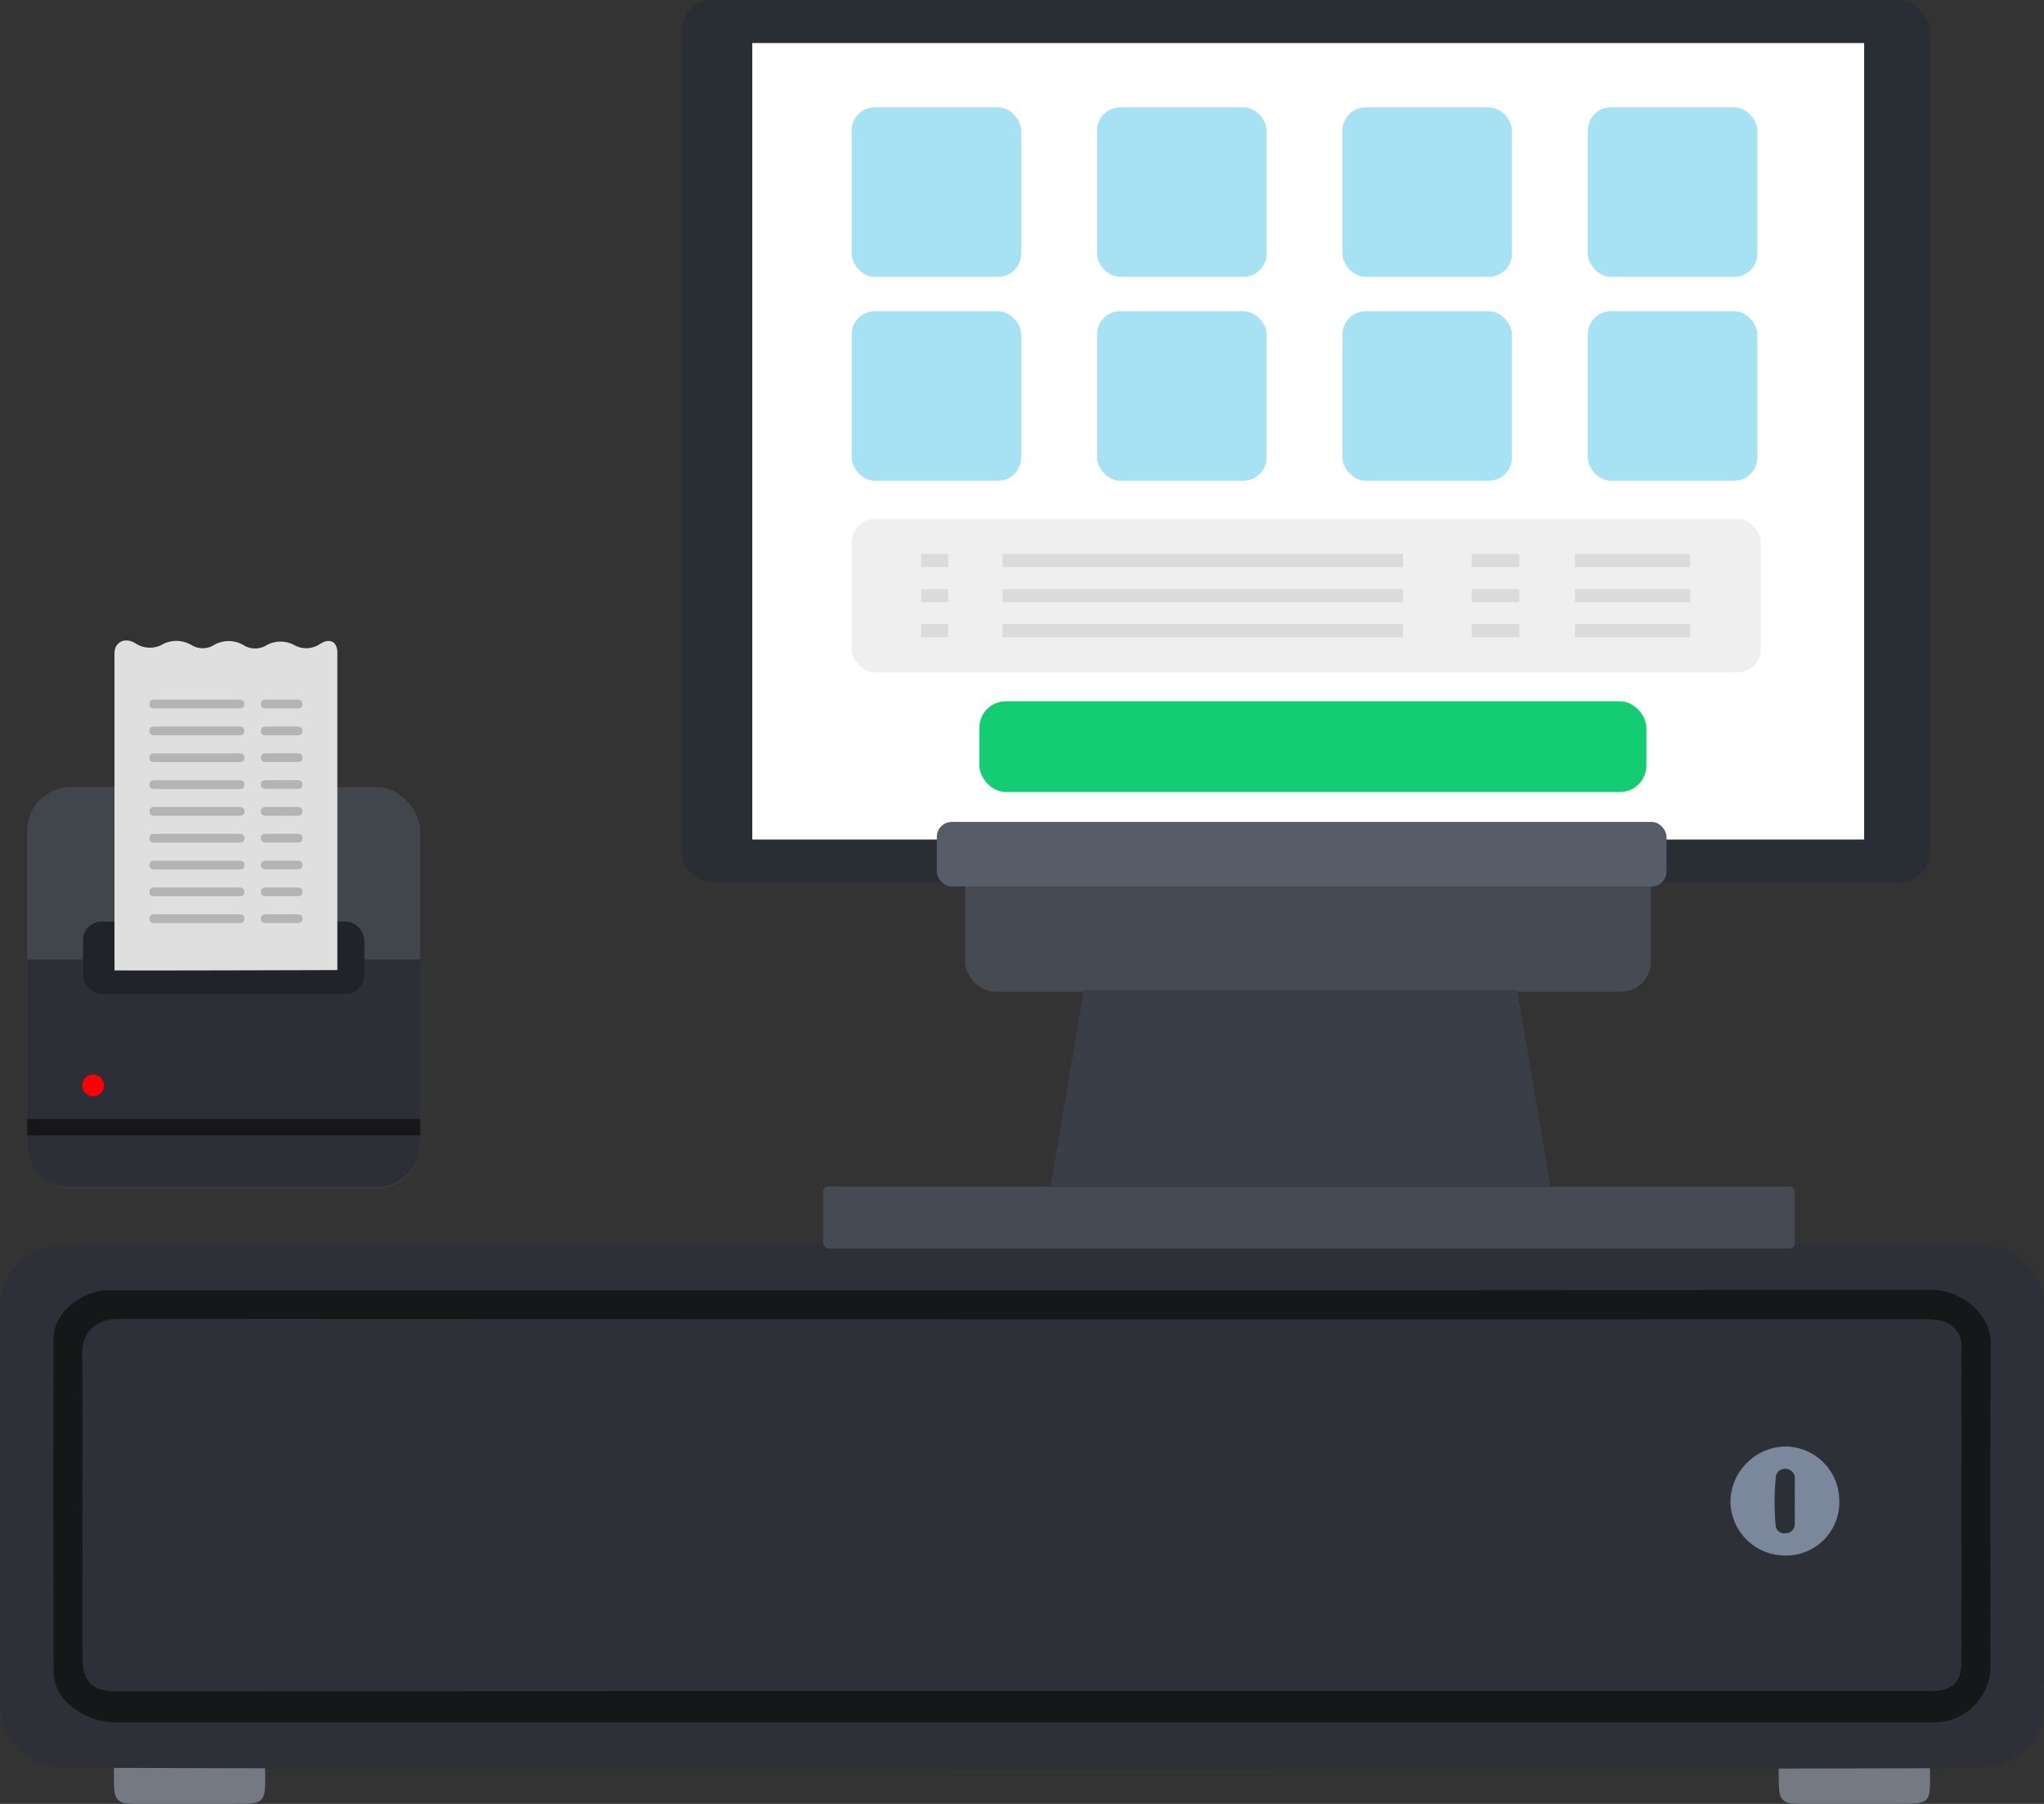 <svg xmlns="http://www.w3.org/2000/svg" width="136" height="120" viewBox="0 0 136 120">
  <rect x="0" y="0" width="136" height="120" fill="#333333" stroke="none"/>
  <g id="Group_8604" data-name="Group 8604" transform="translate(-4219.348 4356.936)">
    <g id="Group_8600" data-name="Group 8600" transform="translate(4226.923 -4239.361)">
      <path id="Path_16409" data-name="Path 16409" d="M4237.074-4236.961l.006.156c.033,2.262.033,2.261-2.206,2.26q-3.256,0-6.515,0c-1.058,0-1.325-.264-1.339-1.292s0-.5,0-1.132c.927,0,1.321,0,4,0C4233.039-4236.971,4235.056-4236.964,4237.074-4236.961Z" transform="translate(-4227.014 4236.969)" fill="#757982"/>
      <path id="Path_16410" data-name="Path 16410" d="M4336.281-4236.961l.006.156c.034,2.262.034,2.261-2.205,2.26q-3.258,0-6.516,0c-1.058,0-1.325-.264-1.339-1.292s0-.5,0-1.132c.927,0,1.321,0,4,0C4332.246-4236.971,4334.263-4236.964,4336.281-4236.961Z" transform="translate(-4215.446 4236.969)" fill="#757982"/>
    </g>
    <path id="Path_16411" data-name="Path 16411" d="M4350.729-4272.221c2.675,0,4.6,1.7,4.608,4.124q.021,13.321,0,26.644a4.125,4.125,0,0,1-3.9,4.058.671.671,0,0,1-.157.042c-4.84.092-126.181.1-128.04-.044a4.166,4.166,0,0,1-3.882-4.164c-.012-5.525,0-11.052-.006-16.578,0-3.233,0-6.464,0-9.7.006-2.712,1.855-4.384,4.835-4.385C4239.949-4272.222,4347.355-4272.224,4350.729-4272.221Z" transform="translate(0 -1.976)" fill="#2d3037"/>
    <path id="Path_16412" data-name="Path 16412" d="M4287.382-4269.087q30.244,0,60.489-.035c1.966-.005,3.993,1.582,3.979,3.593-.055,7.209-.021,14.418-.023,21.627a3.758,3.758,0,0,1-3.877,3.555c-.137,0-.274,0-.412,0q-60.118,0-120.238,0a4.743,4.743,0,0,1-3.318-1.192,3,3,0,0,1-1.024-2.338q-.039-11-.008-22c0-1.663,1.83-3.216,3.694-3.216Z" transform="translate(-0.043 -2.013)" fill="#161719"/>
    <path id="Path_16413" data-name="Path 16413" d="M4287.383-4242.4q-30.054,0-60.111.022c-1.8,0-2.343-.724-2.364-2.149-.037-2.64-.01-5.282-.01-7.923,0-4.123.028-8.246-.017-12.369-.015-1.422.827-2.352,2.57-2.35q59.989.055,119.977.026c1.006,0,1.925.109,2.372,1.1a2.162,2.162,0,0,1,.122.945q.006,10.4,0,20.81c0,1.315-.638,1.89-2.1,1.89Z" transform="translate(-0.065 -2.036)" fill="#2d3037"/>
    <path id="Path_16414" data-name="Path 16414" d="M4330.213-4254.949a3.534,3.534,0,0,1-3.581,3.627,3.633,3.633,0,0,1-3.661-3.671,3.729,3.729,0,0,1,3.625-3.582A3.613,3.613,0,0,1,4330.213-4254.949Z" transform="translate(11.515 -2.137)" fill="#7b879a"/>
    <path id="Path_16415" data-name="Path 16415" d="M4327.284-4254.9c0,.492.011.985,0,1.478a.6.6,0,0,1-.59.632.571.571,0,0,1-.681-.529,16.424,16.424,0,0,1,.01-3.167.607.607,0,0,1,.725-.578.627.627,0,0,1,.542.687Q4327.285-4255.635,4327.284-4254.9Z" transform="translate(11.48 -2.155)" fill="#2c2f36"/>
    <rect id="Rectangle_6276" data-name="Rectangle 6276" width="64.639" height="4.123" rx="0.352" transform="translate(4274.125 -4278.009)" fill="#464a53"/>
    <rect id="Rectangle_6277" data-name="Rectangle 6277" width="26.145" height="26.687" rx="2.901" transform="translate(4221.159 -4304.579)" fill="#41464c"/>
    <path id="Rectangle_6278" data-name="Rectangle 6278" d="M0,0H26.145a0,0,0,0,1,0,0V12.267a2.9,2.9,0,0,1-2.9,2.9H2.9a2.9,2.9,0,0,1-2.9-2.9V0A0,0,0,0,1,0,0Z" transform="translate(4221.159 -4293.106)" fill="#2c2f36"/>
    <rect id="Rectangle_6279" data-name="Rectangle 6279" width="26.145" height="1.093" transform="translate(4221.159 -4282.502)" fill="#161719"/>
    <circle id="Ellipse_1" data-name="Ellipse 1" cx="0.726" cy="0.726" r="0.726" transform="translate(4224.815 -4285.458)" fill="#fb0006"/>
    <rect id="Rectangle_6280" data-name="Rectangle 6280" width="18.716" height="4.801" rx="1.221" transform="translate(4224.874 -4295.626)" fill="#202328"/>
    <g id="Group_8601" data-name="Group 8601" transform="translate(4226.963 -4314.331)">
      <path id="Path_16416" data-name="Path 16416" d="M4227.054-4312.518c0-.79.709-1.114,1.4-.683a1.732,1.732,0,0,0,1.865.031,1.968,1.968,0,0,1,1.847.077,1.434,1.434,0,0,0,1.473.024,1.955,1.955,0,0,1,2.093.042,1.455,1.455,0,0,0,1.482-.076,1.955,1.955,0,0,1,1.771,0,1.637,1.637,0,0,0,1.744-.055c.615-.408,1.154-.187,1.155.571,0,2.738,0,21.12,0,21.12s-13.027.042-14.827.022C4227.054-4292,4227.052-4309.83,4227.054-4312.518Z" transform="translate(-4227.053 4313.393)" fill="#dfdfdf"/>
      <path id="Path_16417" data-name="Path 16417" d="M4232.526-4308.822c-.885,0-1.771,0-2.656,0-.219,0-.477.023-.46-.316.014-.282.238-.269.435-.269q2.729,0,5.46,0c.2,0,.419,0,.425.279,0,.338-.256.305-.473.306C4234.346-4308.819,4233.436-4308.822,4232.526-4308.822Z" transform="translate(-4227.081 4313.346)" fill="#b4b4b4"/>
      <path id="Path_16418" data-name="Path 16418" d="M4238.327-4309.41c.318,0,.636,0,.954,0,.206,0,.4.024.4.305-.006.229-.161.279-.349.279h-2.057c-.184,0-.349-.038-.361-.267-.016-.279.175-.316.386-.317C4237.641-4309.411,4237.984-4309.409,4238.327-4309.41Z" transform="translate(-4227.169 4313.346)" fill="#b4b4b4"/>
      <path id="Path_16419" data-name="Path 16419" d="M4238.327-4307.6c.318,0,.636,0,.954,0,.206,0,.4.023.4.306-.006.229-.161.278-.349.278q-1.028,0-2.057,0c-.184,0-.349-.037-.361-.267-.016-.279.175-.315.386-.316C4237.641-4307.6,4237.984-4307.6,4238.327-4307.6Z" transform="translate(-4227.169 4313.325)" fill="#b4b4b4"/>
      <path id="Path_16420" data-name="Path 16420" d="M4232.526-4307.016c-.885,0-1.771,0-2.656,0-.219,0-.477.023-.46-.316.014-.283.238-.269.435-.269q2.729,0,5.46,0c.2,0,.419,0,.425.278,0,.338-.256.306-.473.307C4234.346-4307.013,4233.436-4307.016,4232.526-4307.016Z" transform="translate(-4227.081 4313.325)" fill="#b4b4b4"/>
      <path id="Path_16421" data-name="Path 16421" d="M4232.526-4305.21c-.885,0-1.771,0-2.656,0-.219,0-.477.023-.46-.316.014-.282.238-.269.435-.269q2.729,0,5.46,0c.2,0,.419,0,.425.278,0,.338-.256.306-.473.306C4234.346-4305.207,4233.436-4305.21,4232.526-4305.21Z" transform="translate(-4227.081 4313.303)" fill="#b4b4b4"/>
      <path id="Path_16422" data-name="Path 16422" d="M4238.327-4305.8c.318,0,.636,0,.954,0,.206,0,.4.023.4.305-.006.23-.161.279-.349.279h-2.057c-.184,0-.349-.038-.361-.267-.016-.279.175-.315.386-.316C4237.641-4305.8,4237.984-4305.8,4238.327-4305.8Z" transform="translate(-4227.169 4313.303)" fill="#b4b4b4"/>
      <path id="Path_16423" data-name="Path 16423" d="M4232.526-4303.4c-.885,0-1.771,0-2.656,0-.219,0-.477.023-.46-.316.014-.283.238-.269.435-.269q2.729,0,5.46,0c.2,0,.419,0,.425.278,0,.338-.256.306-.473.307C4234.346-4303.4,4233.436-4303.4,4232.526-4303.4Z" transform="translate(-4227.081 4313.283)" fill="#b4b4b4"/>
      <path id="Path_16424" data-name="Path 16424" d="M4238.327-4303.992c.318,0,.636,0,.954,0,.206,0,.4.024.4.305-.006.23-.161.279-.349.279h-2.057c-.184,0-.349-.038-.361-.267-.016-.279.175-.315.386-.316C4237.641-4303.993,4237.984-4303.991,4238.327-4303.992Z" transform="translate(-4227.169 4313.282)" fill="#b4b4b4"/>
      <path id="Path_16425" data-name="Path 16425" d="M4232.526-4301.6c-.885,0-1.771,0-2.656,0-.219,0-.477.023-.46-.316.014-.283.238-.269.435-.269q2.729,0,5.46,0c.2,0,.419,0,.425.28,0,.337-.256.3-.473.305C4234.346-4301.595,4233.436-4301.6,4232.526-4301.6Z" transform="translate(-4227.081 4313.261)" fill="#b4b4b4"/>
      <path id="Path_16426" data-name="Path 16426" d="M4238.327-4302.186c.318,0,.636,0,.954,0,.206,0,.4.023.4.305-.006.23-.161.279-.349.279q-1.028,0-2.057,0c-.184,0-.349-.037-.361-.266-.016-.279.175-.316.386-.317C4237.641-4302.187,4237.984-4302.185,4238.327-4302.186Z" transform="translate(-4227.169 4313.261)" fill="#b4b4b4"/>
      <path id="Path_16427" data-name="Path 16427" d="M4232.526-4299.792c-.885,0-1.771,0-2.656,0-.219,0-.477.023-.46-.316.014-.282.238-.269.435-.269q2.729,0,5.46,0c.2,0,.419,0,.425.279,0,.338-.256.3-.473.305C4234.346-4299.79,4233.436-4299.792,4232.526-4299.792Z" transform="translate(-4227.081 4313.24)" fill="#b4b4b4"/>
      <path id="Path_16428" data-name="Path 16428" d="M4238.327-4300.38c.318,0,.636,0,.954,0,.206,0,.4.024.4.306-.006.23-.161.279-.349.279q-1.028,0-2.057,0c-.184,0-.349-.038-.361-.267-.016-.279.175-.315.386-.316C4237.641-4300.381,4237.984-4300.379,4238.327-4300.38Z" transform="translate(-4227.169 4313.239)" fill="#b4b4b4"/>
      <path id="Path_16429" data-name="Path 16429" d="M4232.526-4297.985c-.885,0-1.771,0-2.656,0-.219,0-.477.023-.46-.315.014-.283.238-.269.435-.269q2.729,0,5.46,0c.2,0,.419,0,.425.279,0,.337-.256.3-.473.305C4234.346-4297.983,4233.436-4297.986,4232.526-4297.985Z" transform="translate(-4227.081 4313.218)" fill="#b4b4b4"/>
      <path id="Path_16430" data-name="Path 16430" d="M4238.327-4298.574c.318,0,.636,0,.954,0,.206,0,.4.024.4.305-.006.231-.161.279-.349.279q-1.028,0-2.057,0c-.184,0-.349-.038-.361-.267-.016-.279.175-.315.386-.316C4237.641-4298.575,4237.984-4298.573,4238.327-4298.574Z" transform="translate(-4227.169 4313.218)" fill="#b4b4b4"/>
      <path id="Path_16431" data-name="Path 16431" d="M4232.526-4296.179c-.885,0-1.771,0-2.656,0-.219,0-.477.023-.46-.316.014-.282.238-.269.435-.269q2.729,0,5.46,0c.2,0,.419,0,.425.28,0,.337-.256.305-.473.306C4234.346-4296.177,4233.436-4296.18,4232.526-4296.179Z" transform="translate(-4227.081 4313.197)" fill="#b4b4b4"/>
      <path id="Path_16432" data-name="Path 16432" d="M4238.327-4296.768c.318,0,.636,0,.954,0,.206,0,.4.024.4.306-.006.23-.161.279-.349.279q-1.028,0-2.057,0c-.184,0-.349-.038-.361-.267-.016-.279.175-.315.386-.317C4237.641-4296.769,4237.984-4296.767,4238.327-4296.768Z" transform="translate(-4227.169 4313.197)" fill="#b4b4b4"/>
      <path id="Path_16433" data-name="Path 16433" d="M4232.526-4294.374c-.885,0-1.771,0-2.656,0-.219,0-.477.022-.46-.316.014-.283.238-.269.435-.269q2.729,0,5.46,0c.2,0,.419,0,.425.28,0,.337-.256.3-.473.305C4234.346-4294.371,4233.436-4294.375,4232.526-4294.374Z" transform="translate(-4227.081 4313.176)" fill="#b4b4b4"/>
      <path id="Path_16434" data-name="Path 16434" d="M4238.327-4294.962c.318,0,.636,0,.954,0,.206,0,.4.023.4.305-.006.23-.161.279-.349.279q-1.028,0-2.057,0c-.184,0-.349-.038-.361-.267-.016-.278.175-.315.386-.316C4237.641-4294.963,4237.984-4294.961,4238.327-4294.962Z" transform="translate(-4227.169 4313.176)" fill="#b4b4b4"/>
    </g>
    <rect id="Rectangle_6281" data-name="Rectangle 6281" width="83.111" height="58.708" rx="2.1" transform="translate(4264.681 -4356.936)" fill="#292e34"/>
    <rect id="Rectangle_6282" data-name="Rectangle 6282" width="73.979" height="52.982" transform="translate(4269.403 -4354.072)" fill="#fff"/>
    <g id="Group_8602" data-name="Group 8602" transform="translate(4276.014 -4349.796)">
      <rect id="Rectangle_6283" data-name="Rectangle 6283" width="11.279" height="11.279" rx="1.542" fill="#a7e2f4"/>
      <rect id="Rectangle_6284" data-name="Rectangle 6284" width="11.279" height="11.279" rx="1.542" transform="translate(16.328)" fill="#a7e2f4"/>
      <rect id="Rectangle_6285" data-name="Rectangle 6285" width="11.279" height="11.279" rx="1.542" transform="translate(32.656)" fill="#a7e2f4"/>
      <rect id="Rectangle_6286" data-name="Rectangle 6286" width="11.279" height="11.279" rx="1.542" transform="translate(48.983)" fill="#a7e2f4"/>
      <rect id="Rectangle_6287" data-name="Rectangle 6287" width="11.279" height="11.279" rx="1.542" transform="translate(0 13.562)" fill="#a7e2f4"/>
      <rect id="Rectangle_6288" data-name="Rectangle 6288" width="11.279" height="11.279" rx="1.542" transform="translate(16.328 13.562)" fill="#a7e2f4"/>
      <rect id="Rectangle_6289" data-name="Rectangle 6289" width="11.279" height="11.279" rx="1.542" transform="translate(32.656 13.562)" fill="#a7e2f4"/>
      <rect id="Rectangle_6290" data-name="Rectangle 6290" width="11.279" height="11.279" rx="1.542" transform="translate(48.983 13.562)" fill="#a7e2f4"/>
    </g>
    <g id="Group_8603" data-name="Group 8603" transform="translate(4276.014 -4322.419)">
      <rect id="Rectangle_6291" data-name="Rectangle 6291" width="60.494" height="10.215" rx="1.566" fill="#efefef"/>
      <rect id="Rectangle_6292" data-name="Rectangle 6292" width="1.799" height="0.871" transform="translate(4.624 2.341)" fill="#dbdbdb"/>
      <rect id="Rectangle_6293" data-name="Rectangle 6293" width="1.799" height="0.871" transform="translate(4.624 4.672)" fill="#dbdbdb"/>
      <rect id="Rectangle_6294" data-name="Rectangle 6294" width="1.799" height="0.871" transform="translate(4.624 7.003)" fill="#dbdbdb"/>
      <rect id="Rectangle_6295" data-name="Rectangle 6295" width="3.173" height="0.871" transform="translate(41.256 2.341)" fill="#dbdbdb"/>
      <rect id="Rectangle_6296" data-name="Rectangle 6296" width="3.173" height="0.871" transform="translate(41.256 4.672)" fill="#dbdbdb"/>
      <rect id="Rectangle_6297" data-name="Rectangle 6297" width="3.173" height="0.871" transform="translate(41.256 7.003)" fill="#dbdbdb"/>
      <rect id="Rectangle_6298" data-name="Rectangle 6298" width="7.671" height="0.871" transform="translate(48.122 2.341)" fill="#dbdbdb"/>
      <rect id="Rectangle_6299" data-name="Rectangle 6299" width="7.671" height="0.871" transform="translate(48.122 4.672)" fill="#dbdbdb"/>
      <rect id="Rectangle_6300" data-name="Rectangle 6300" width="7.671" height="0.871" transform="translate(48.122 7.003)" fill="#dbdbdb"/>
      <rect id="Rectangle_6301" data-name="Rectangle 6301" width="26.65" height="0.871" transform="translate(10.038 2.341)" fill="#dbdbdb"/>
      <rect id="Rectangle_6302" data-name="Rectangle 6302" width="26.65" height="0.871" transform="translate(10.038 4.672)" fill="#dbdbdb"/>
      <rect id="Rectangle_6303" data-name="Rectangle 6303" width="26.65" height="0.871" transform="translate(10.038 7.003)" fill="#dbdbdb"/>
    </g>
    <rect id="Rectangle_6304" data-name="Rectangle 6304" width="44.378" height="6.036" rx="1.755" transform="translate(4284.514 -4310.285)" fill="#14cd72"/>
    <rect id="Rectangle_6305" data-name="Rectangle 6305" width="45.617" height="10.109" rx="1.987" transform="translate(4283.57 -4301.076)" fill="#464a53"/>
    <rect id="Rectangle_6306" data-name="Rectangle 6306" width="48.551" height="4.295" rx="0.989" transform="translate(4281.681 -4302.26)" fill="#565c68"/>
    <path id="Path_16435" data-name="Path 16435" d="M4311.748-4289.678H4282.92l-2.225,13.128h33.276Z" transform="translate(8.541 -1.395)" fill="#3a3e47"/>
  </g>
</svg>
